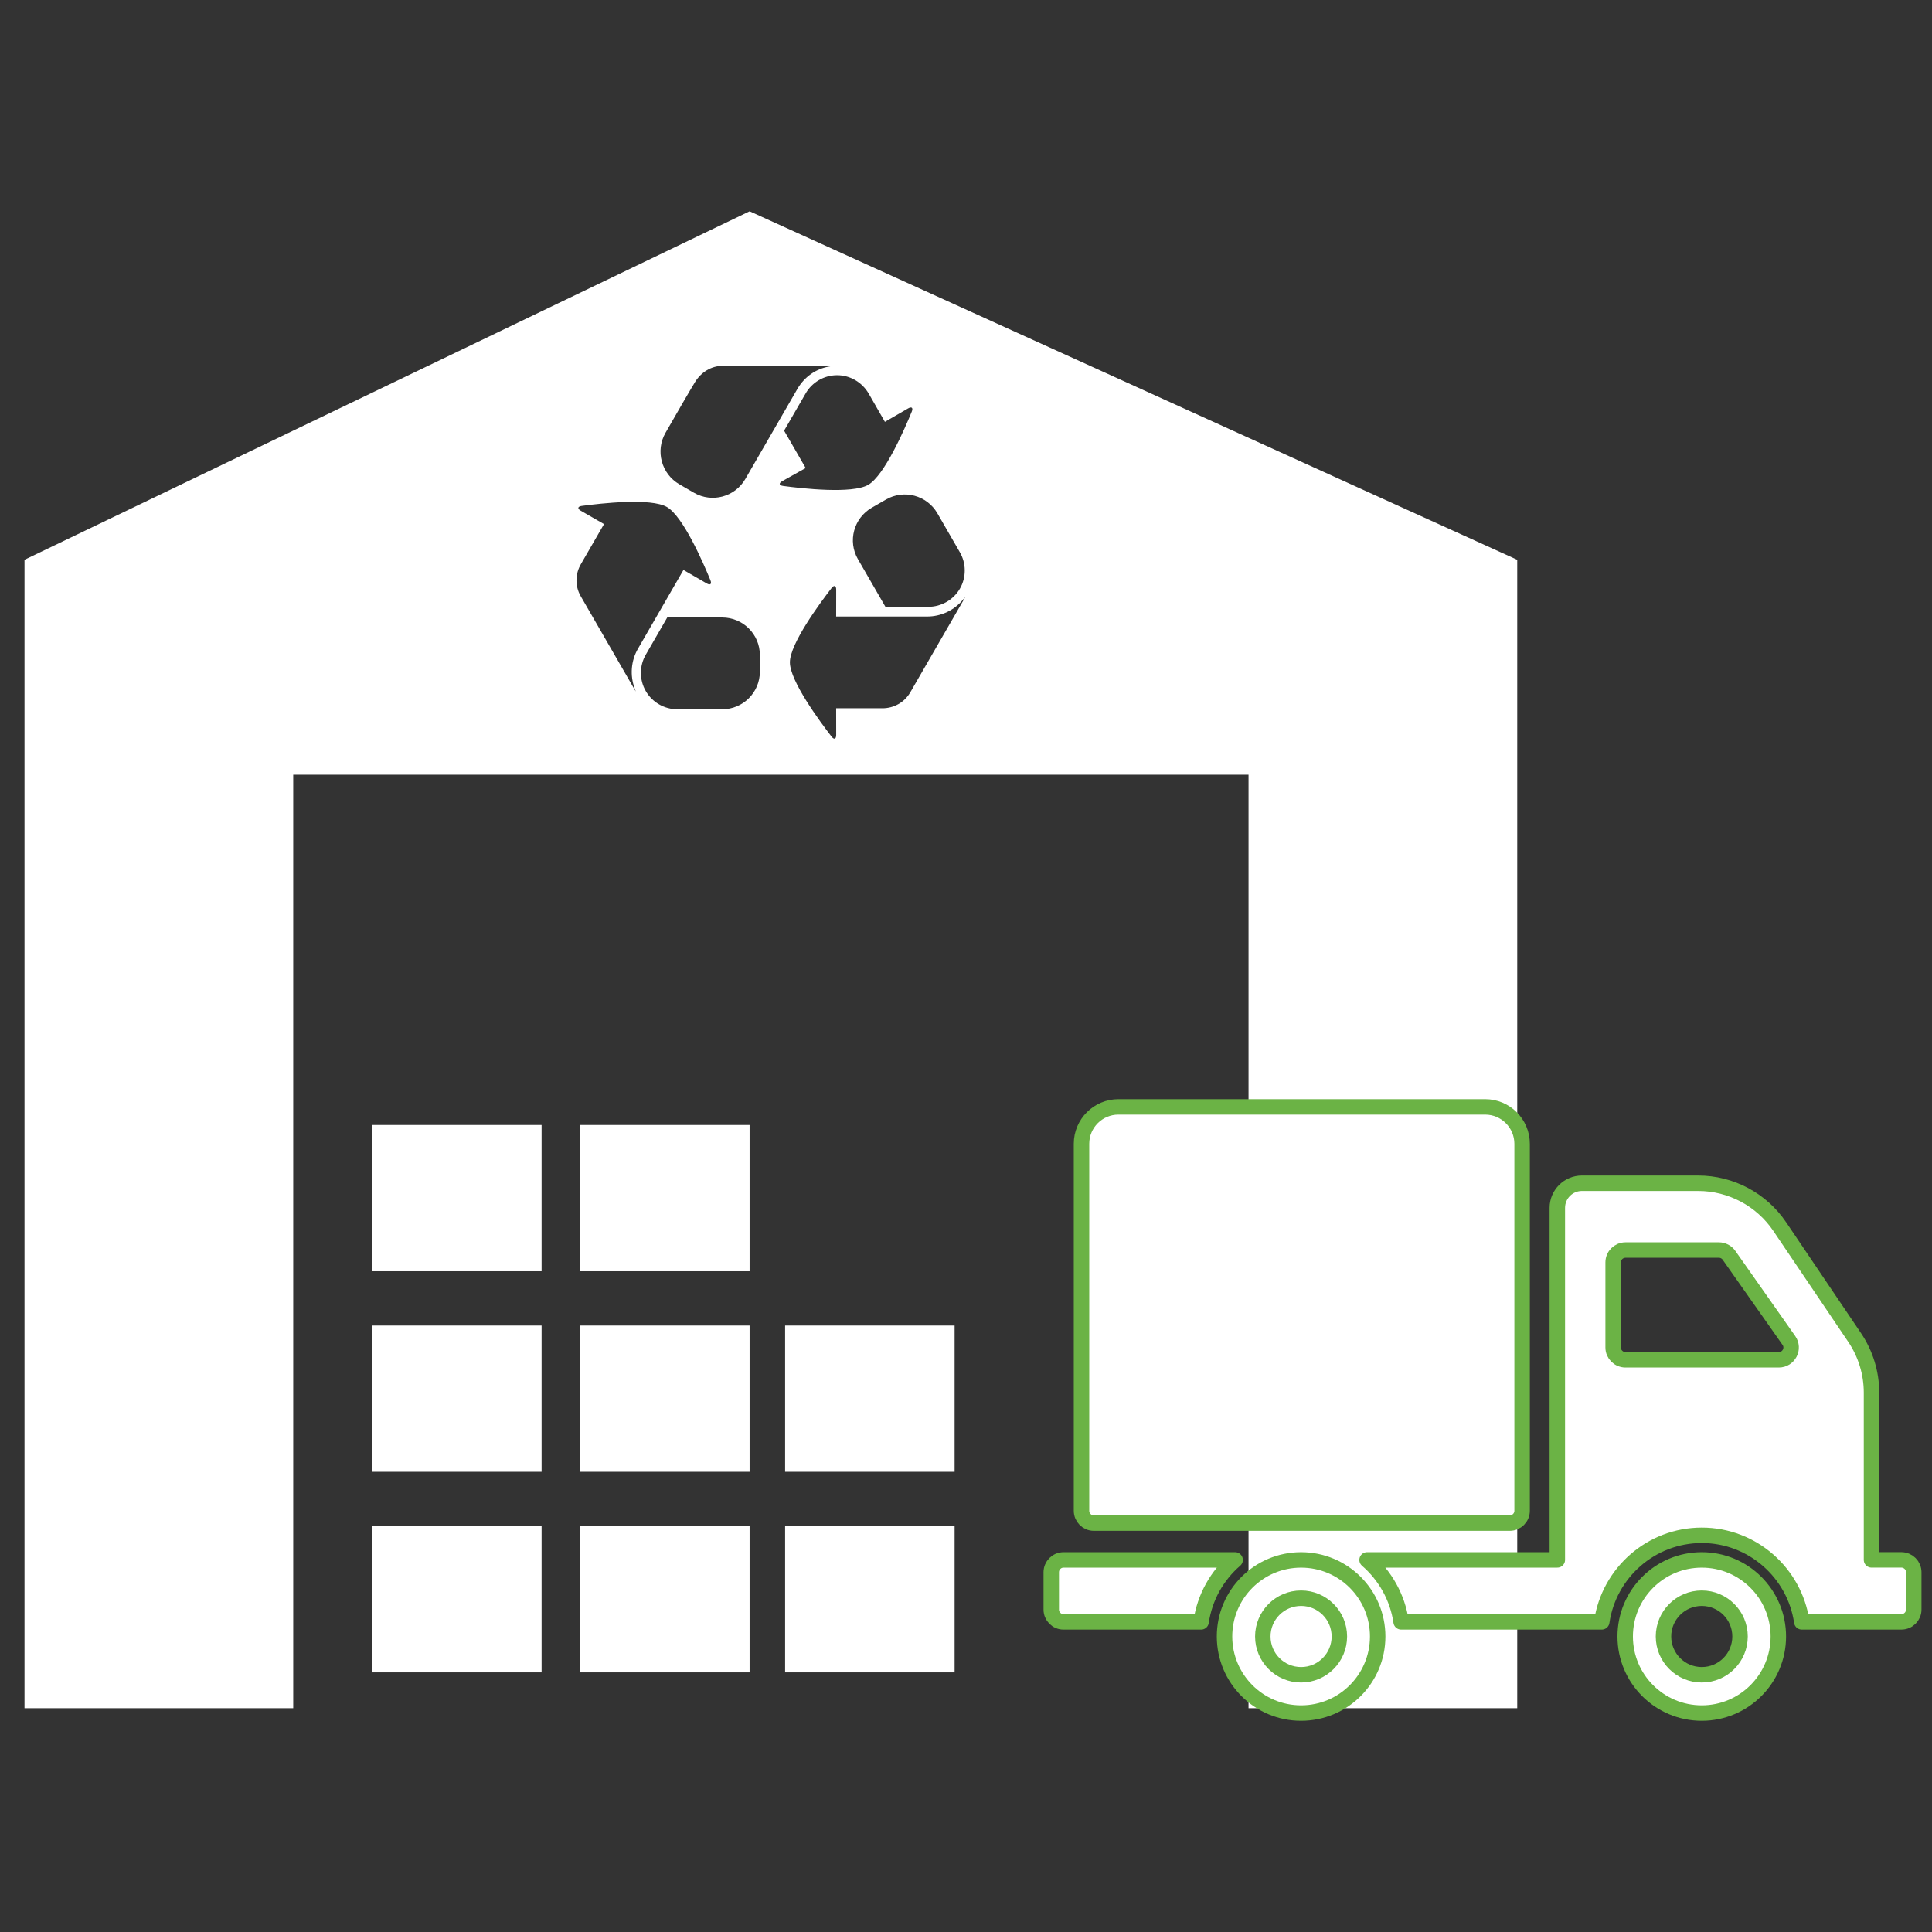 <?xml version="1.0" encoding="utf-8"?>
<!-- Generator: Adobe Illustrator 16.0.0, SVG Export Plug-In . SVG Version: 6.00 Build 0)  -->
<!DOCTYPE svg PUBLIC "-//W3C//DTD SVG 1.1//EN" "http://www.w3.org/Graphics/SVG/1.1/DTD/svg11.dtd">
<svg version="1.1" id="Layer_1" xmlns="http://www.w3.org/2000/svg" xmlns:xlink="http://www.w3.org/1999/xlink" x="0px" y="0px"
	 width="250px" height="250px" viewBox="0 0 250 250" enable-background="new 0 0 250 250" xml:space="preserve">
<rect x="0" y="0" width="250" height="250" fill="#333333" stroke="none"/>
<g>
	<rect x="75.063" y="197.48" fill="#FFFFFF" width="21.933" height="18.924"/>
	<rect x="48.147" y="197.48" fill="#FFFFFF" width="21.935" height="18.924"/>
	<rect x="75.063" y="171.525" fill="#FFFFFF" width="21.933" height="18.925"/>
	<rect x="48.147" y="171.525" fill="#FFFFFF" width="21.935" height="18.925"/>
	<rect x="75.063" y="145.574" fill="#FFFFFF" width="21.933" height="18.924"/>
	<rect x="101.592" y="197.48" fill="#FFFFFF" width="21.933" height="18.924"/>
	<rect x="101.592" y="171.525" fill="#FFFFFF" width="21.933" height="18.925"/>
	<rect x="48.147" y="145.574" fill="#FFFFFF" width="21.935" height="18.924"/>
	<path fill="#FFFFFF" d="M97.001,27.341L3.172,72.434v148.607h34.771V100.244h123.616v120.797h34.77V72.434L97.001,27.341z
		 M121.296,66.418c1.58,2.73,2.892,5.007,2.892,5.01c0.858,1.457,0.867,3.275,0.026,4.738c-0.847,1.46-2.426,2.364-4.119,2.353
		c-0.003,0-2.741,0-5.521,0l-3.557-6.163c-1.346-2.33-0.548-5.307,1.781-6.654l1.847-1.064
		C116.972,63.294,119.952,64.089,121.296,66.418z M86.114,56.01c1.449-2.53,3.143-5.462,3.828-6.578
		c0.754-1.228,2.052-2.095,3.596-2.095h13.831c0.537,0,0.53-0.009,0.002,0.077c-1.76,0.284-3.275,1.335-4.194,2.922
		c-0.896,1.536-4.324,7.486-6.727,11.64c-1.343,2.33-4.318,3.131-6.648,1.787l-1.884-1.09C85.589,61.329,84.776,58.343,86.114,56.01
		z M82.134,89.098c0.194,0.504,0.2,0.504-0.067,0.041L75.15,77.155c-0.772-1.333-0.711-2.92,0.019-4.16l2.991-5.18l-3.002-1.725
		c-0.469-0.266-0.417-0.556,0.118-0.625c2.457-0.332,8.933-1.064,11.02,0.139c2.087,1.202,4.689,7.174,5.63,9.472
		c0.203,0.498-0.017,0.686-0.479,0.416l-3.009-1.743l-5.865,10.157C81.643,85.491,81.498,87.41,82.134,89.098z M98.327,86.907
		c0,2.689-2.18,4.871-4.868,4.871h-5.787c-1.69,0.011-3.265-0.893-4.11-2.356c-0.847-1.465-0.838-3.28,0.018-4.737
		c0.003-0.003,1.376-2.377,2.76-4.784h7.119c2.691,0,4.868,2.182,4.868,4.87V86.907z M101.219,62.262l3.036-1.699l-2.792-4.834
		c1.385-2.407,2.761-4.776,2.764-4.779c0.826-1.467,2.39-2.395,4.081-2.398c1.692-0.006,3.249,0.916,4.099,2.375
		c0.6,1.039,2.103,3.661,2.1,3.661l2.997-1.737c0.465-0.269,0.684-0.083,0.479,0.414c-0.941,2.3-3.545,8.268-5.632,9.471
		c-2.084,1.203-8.559,0.474-11.018,0.145C100.8,62.808,100.748,62.529,101.219,62.262z M124.707,77.604l-6.914,11.978
		c-0.772,1.335-2.174,2.076-3.616,2.067h-5.979l0.006,3.459c0,0.54-0.274,0.633-0.601,0.211c-1.518-1.965-5.391-7.204-5.391-9.614
		c0-2.405,3.873-7.647,5.391-9.611c0.328-0.425,0.601-0.33,0.601,0.21l-0.006,3.472c0-0.002,11.732-0.002,11.732-0.002
		c1.836,0.018,3.566-0.815,4.711-2.214C124.981,77.144,124.976,77.138,124.707,77.604z"/>
</g>
<path fill="#FFFFFF" stroke="#6BB345" stroke-width="2" stroke-linecap="round" stroke-linejoin="round" stroke-miterlimit="10" d="
	M231.477,173.449l-7.746-11.016c-0.301-0.423-0.787-0.677-1.304-0.677h-12.089c-0.878,0-1.598,0.711-1.598,1.595v11.016
	c0,0.879,0.72,1.59,1.598,1.59h19.839C231.468,175.957,232.223,174.502,231.477,173.449 M247.639,203.445v4.832
	c0,0.879-0.716,1.59-1.599,1.59h-12.892c-0.922-6.322-6.366-11.199-12.938-11.199c-6.577,0-12.021,4.877-12.942,11.199h-25.963
	c-0.466-3.188-2.078-6.001-4.408-8.016h24.619v-45.555c0-1.757,1.424-3.184,3.185-3.184h15.032c4.232,0,8.195,2.103,10.561,5.606
	l9.696,14.358c1.419,2.105,2.182,4.59,2.182,7.129v21.643h3.87C246.923,201.852,247.639,202.566,247.639,203.445 M225.161,211.759
	c0-2.733-2.218-4.952-4.951-4.952c-2.737,0-4.956,2.219-4.956,4.952c0,2.738,2.219,4.956,4.956,4.956
	C222.943,216.715,225.161,214.497,225.161,211.759 M230.116,211.759c0,5.472-4.438,9.911-9.906,9.911
	c-5.474,0-9.911-4.439-9.911-9.911s4.438-9.907,9.911-9.907C225.678,201.852,230.116,206.287,230.116,211.759 M159.824,201.852
	h-22.202c-0.878,0-1.59,0.715-1.59,1.594v4.832c0,0.88,0.712,1.591,1.59,1.591h17.8C155.887,206.68,157.492,203.866,159.824,201.852
	 M173.313,211.759c0-2.733-2.217-4.952-4.951-4.952c-2.737,0-4.955,2.219-4.955,4.952c0,2.738,2.218,4.956,4.955,4.956
	C171.096,216.715,173.313,214.497,173.313,211.759 M178.271,211.759c0,5.472-4.436,9.911-9.91,9.911
	c-5.473,0-9.908-4.439-9.908-9.911s4.436-9.907,9.908-9.907C173.837,201.852,178.271,206.287,178.271,211.759 M139.947,195.493
	v-47.485c0-2.635,2.137-4.777,4.775-4.777h47.461c2.635,0,4.777,2.144,4.777,4.777v47.485c0,0.878-0.712,1.594-1.594,1.594h-53.832
	C140.658,197.087,139.947,196.371,139.947,195.493"/>
</svg>
